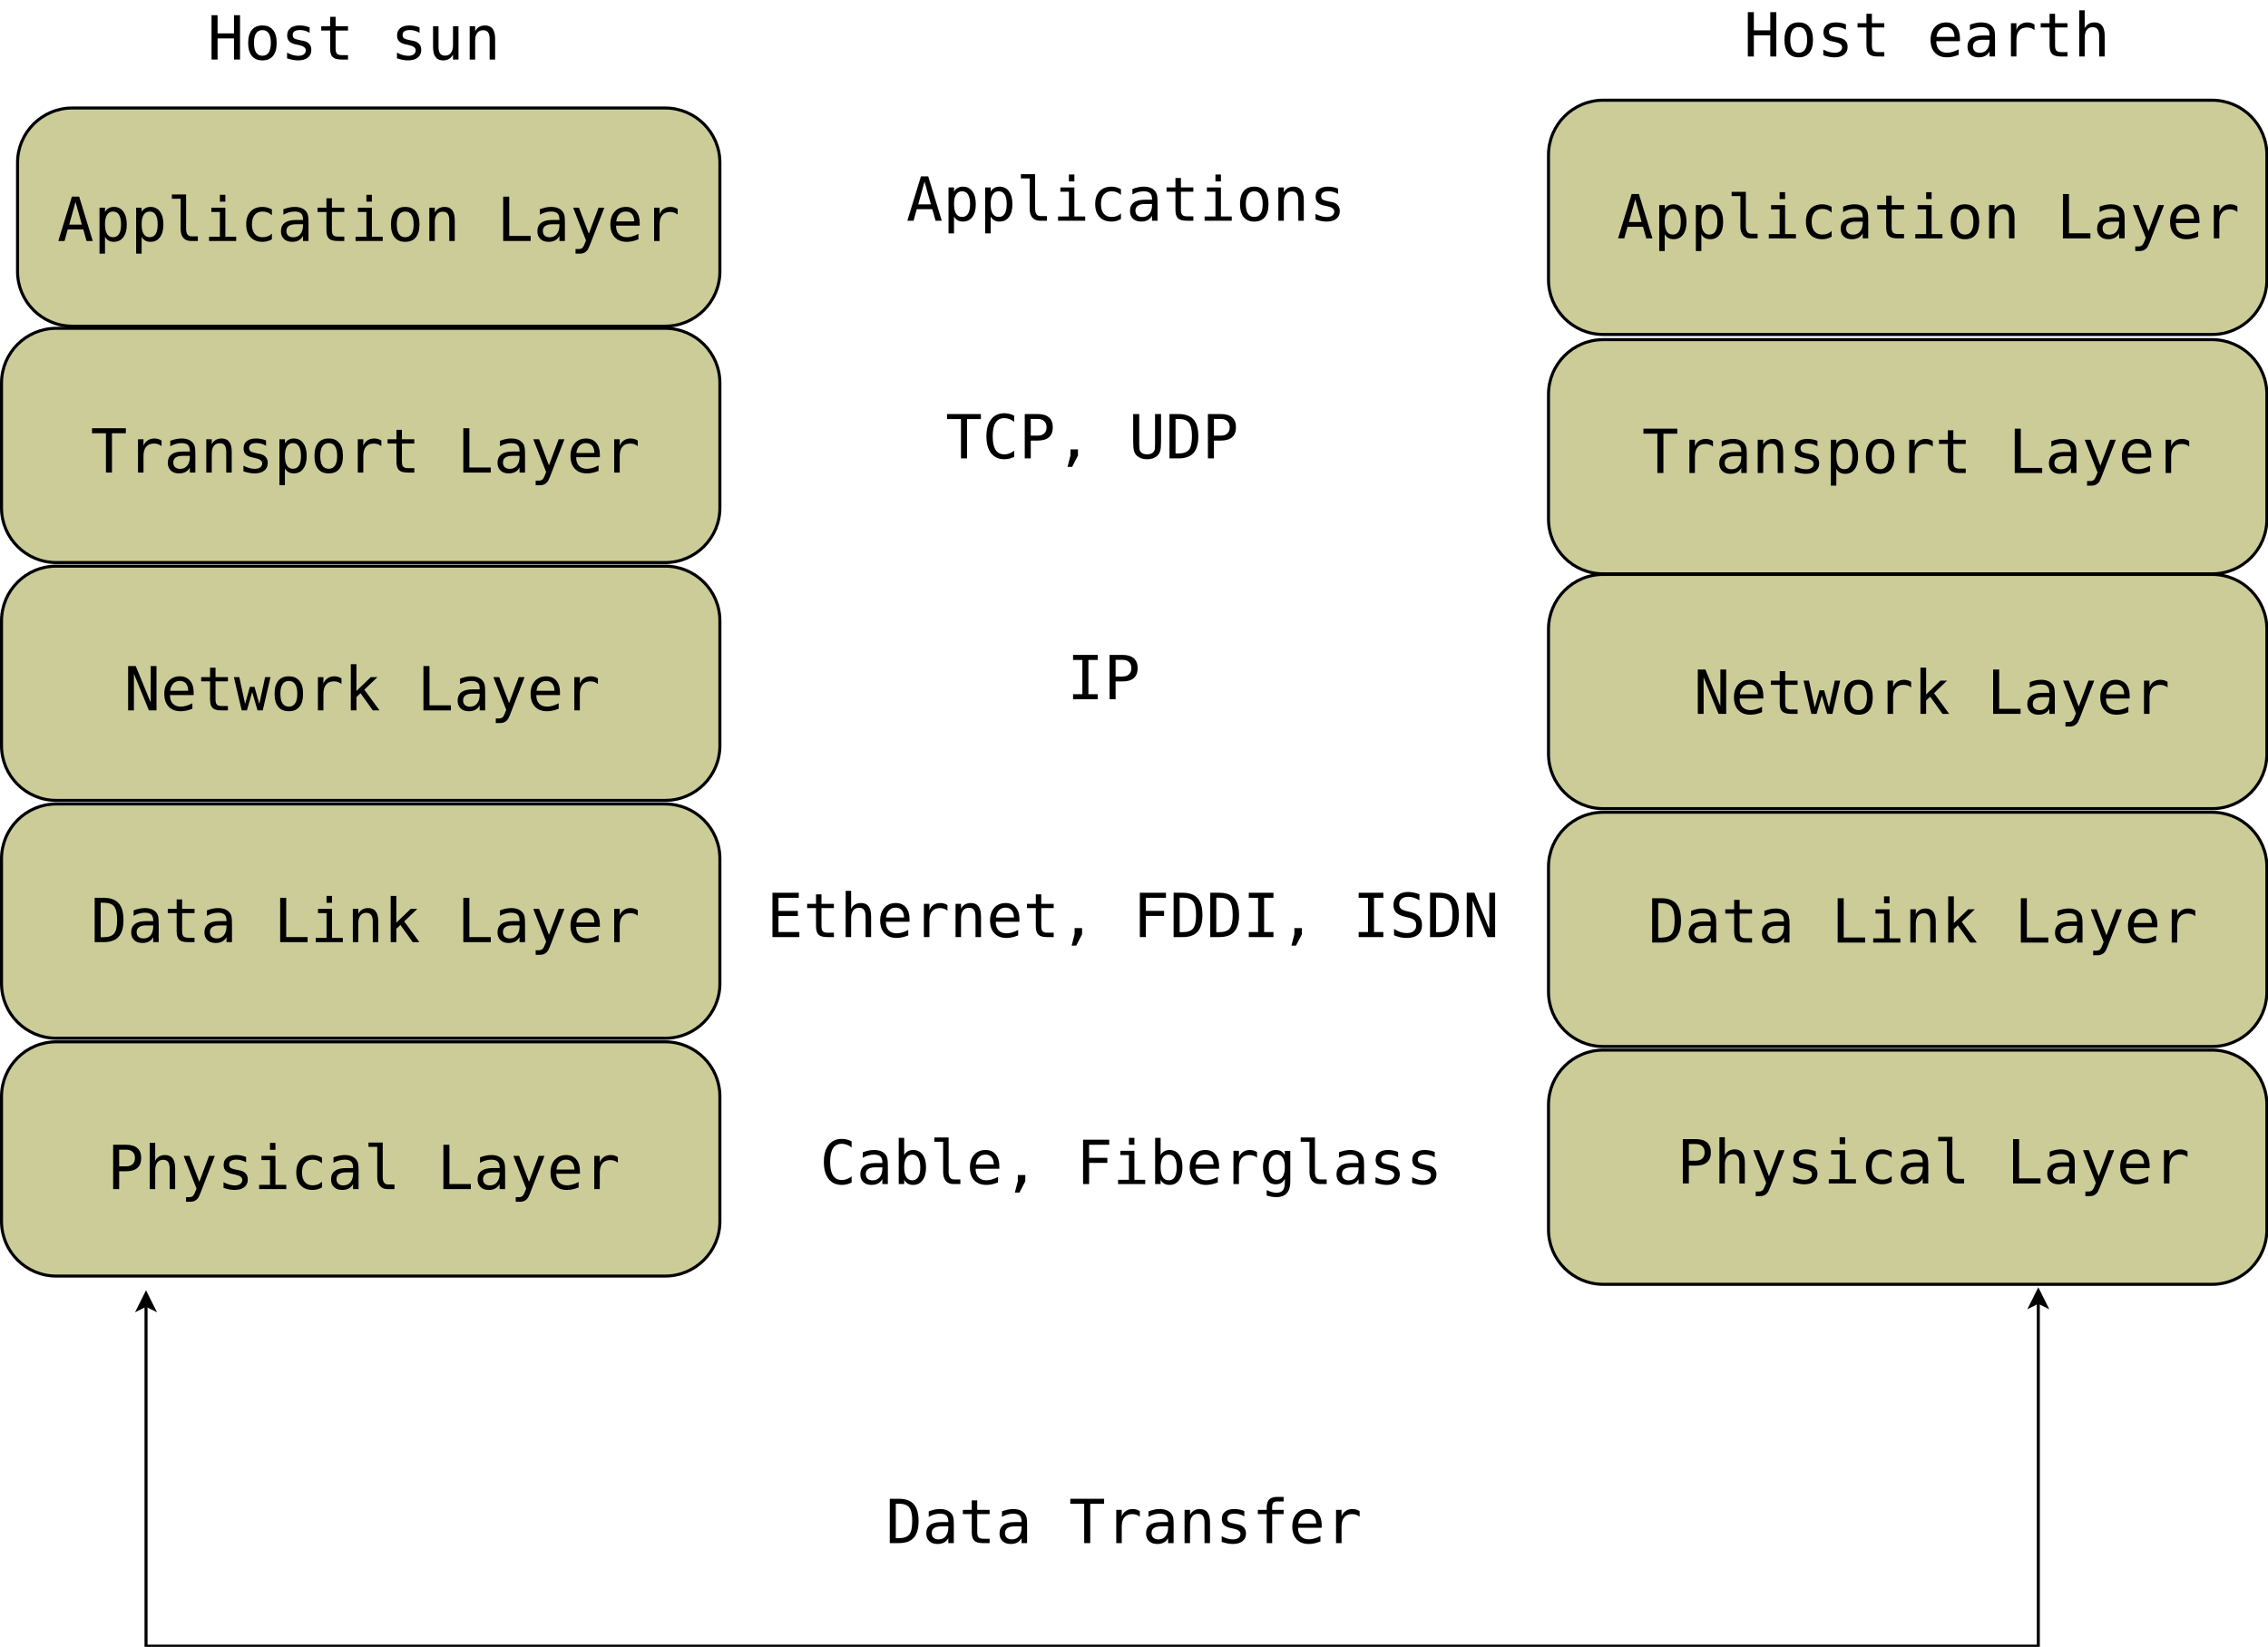<?xml version="1.0" encoding="UTF-8"?>
<svg xmlns="http://www.w3.org/2000/svg" xmlns:xlink="http://www.w3.org/1999/xlink" width="1491pt" height="1083pt" viewBox="0 0 1491 1083" version="1.1">
<defs>
<g>
<symbol overflow="visible" id="glyph0-0">
<path style="stroke:none;" d="M 12.031 -25.688 L 7.875 -10.766 L 16.188 -10.766 Z M 9.656 -29.156 L 14.438 -29.156 L 23.359 0 L 19.281 0 L 17.125 -7.594 L 6.922 -7.594 L 4.812 0 L 0.719 0 Z M 9.656 -29.156 "/>
</symbol>
<symbol overflow="visible" id="glyph0-1">
<path style="stroke:none;" d="M 7.328 -2.75 L 7.328 8.328 L 3.719 8.328 L 3.719 -21.875 L 7.328 -21.875 L 7.328 -19.078 C 7.922 -20.16 8.719 -20.984 9.719 -21.547 C 10.719 -22.117 11.867 -22.406 13.172 -22.406 C 15.805 -22.406 17.875 -21.379 19.375 -19.328 C 20.883 -17.285 21.641 -14.457 21.641 -10.844 C 21.641 -7.289 20.883 -4.5 19.375 -2.469 C 17.863 -0.445 15.797 0.562 13.172 0.562 C 11.836 0.562 10.672 0.281 9.672 -0.281 C 8.68 -0.852 7.898 -1.676 7.328 -2.75 Z M 17.875 -10.922 C 17.875 -13.703 17.43 -15.801 16.547 -17.219 C 15.672 -18.645 14.367 -19.359 12.641 -19.359 C 10.891 -19.359 9.566 -18.645 8.672 -17.219 C 7.773 -15.789 7.328 -13.691 7.328 -10.922 C 7.328 -8.16 7.773 -6.062 8.672 -4.625 C 9.566 -3.195 10.891 -2.484 12.641 -2.484 C 14.367 -2.484 15.672 -3.191 16.547 -4.609 C 17.43 -6.023 17.875 -8.129 17.875 -10.922 Z M 17.875 -10.922 "/>
</symbol>
<symbol overflow="visible" id="glyph0-2">
<path style="stroke:none;" d="M 12.484 -7.938 C 12.484 -6.32 12.781 -5.102 13.375 -4.281 C 13.969 -3.457 14.844 -3.047 16 -3.047 L 20.203 -3.047 L 20.203 0 L 15.641 0 C 13.492 0 11.832 -0.688 10.656 -2.062 C 9.477 -3.445 8.891 -5.406 8.891 -7.938 L 8.891 -27.797 L 3.125 -27.797 L 3.125 -30.609 L 12.484 -30.609 Z M 12.484 -7.938 "/>
</symbol>
<symbol overflow="visible" id="glyph0-3">
<path style="stroke:none;" d="M 5 -21.875 L 14.203 -21.875 L 14.203 -2.797 L 21.328 -2.797 L 21.328 0 L 3.484 0 L 3.484 -2.797 L 10.609 -2.797 L 10.609 -19.078 L 5 -19.078 Z M 10.609 -30.391 L 14.203 -30.391 L 14.203 -25.844 L 10.609 -25.844 Z M 10.609 -30.391 "/>
</symbol>
<symbol overflow="visible" id="glyph0-4">
<path style="stroke:none;" d="M 20.719 -1.109 C 19.758 -0.555 18.77 -0.141 17.75 0.141 C 16.727 0.422 15.68 0.562 14.609 0.562 C 11.223 0.562 8.578 -0.453 6.672 -2.484 C 4.766 -4.516 3.812 -7.328 3.812 -10.922 C 3.812 -14.516 4.766 -17.328 6.672 -19.359 C 8.578 -21.391 11.223 -22.406 14.609 -22.406 C 15.66 -22.406 16.688 -22.266 17.688 -21.984 C 18.695 -21.711 19.707 -21.289 20.719 -20.719 L 20.719 -16.953 C 19.77 -17.797 18.816 -18.406 17.859 -18.781 C 16.898 -19.164 15.816 -19.359 14.609 -19.359 C 12.359 -19.359 10.625 -18.629 9.406 -17.172 C 8.195 -15.711 7.594 -13.629 7.594 -10.922 C 7.594 -8.223 8.203 -6.141 9.422 -4.672 C 10.641 -3.211 12.367 -2.484 14.609 -2.484 C 15.859 -2.484 16.977 -2.676 17.969 -3.062 C 18.957 -3.445 19.875 -4.039 20.719 -4.844 Z M 20.719 -1.109 "/>
</symbol>
<symbol overflow="visible" id="glyph0-5">
<path style="stroke:none;" d="M 13.719 -11 L 12.516 -11 C 10.422 -11 8.844 -10.629 7.781 -9.891 C 6.719 -9.16 6.188 -8.066 6.188 -6.609 C 6.188 -5.285 6.582 -4.258 7.375 -3.531 C 8.176 -2.801 9.281 -2.438 10.688 -2.438 C 12.664 -2.438 14.219 -3.125 15.344 -4.5 C 16.477 -5.875 17.055 -7.773 17.078 -10.203 L 17.078 -11 Z M 20.688 -12.484 L 20.688 0 L 17.078 0 L 17.078 -3.25 C 16.305 -1.945 15.336 -0.984 14.172 -0.359 C 13.004 0.254 11.586 0.562 9.922 0.562 C 7.691 0.562 5.91 -0.062 4.578 -1.312 C 3.254 -2.57 2.594 -4.258 2.594 -6.375 C 2.594 -8.801 3.41 -10.645 5.047 -11.906 C 6.68 -13.176 9.082 -13.812 12.25 -13.812 L 17.078 -13.812 L 17.078 -14.375 C 17.055 -16.125 16.609 -17.391 15.734 -18.172 C 14.867 -18.961 13.477 -19.359 11.562 -19.359 C 10.344 -19.359 9.109 -19.18 7.859 -18.828 C 6.609 -18.473 5.391 -17.957 4.203 -17.281 L 4.203 -20.875 C 5.523 -21.383 6.797 -21.766 8.016 -22.016 C 9.234 -22.273 10.414 -22.406 11.562 -22.406 C 13.375 -22.406 14.922 -22.133 16.203 -21.594 C 17.484 -21.062 18.52 -20.266 19.312 -19.203 C 19.812 -18.547 20.164 -17.738 20.375 -16.781 C 20.582 -15.832 20.688 -14.398 20.688 -12.484 Z M 20.688 -12.484 "/>
</symbol>
<symbol overflow="visible" id="glyph0-6">
<path style="stroke:none;" d="M 12 -28.094 L 12 -21.875 L 20.156 -21.875 L 20.156 -19.078 L 12 -19.078 L 12 -7.203 C 12 -5.586 12.301 -4.461 12.906 -3.828 C 13.52 -3.191 14.586 -2.875 16.109 -2.875 L 20.156 -2.875 L 20.156 0 L 15.766 0 C 13.066 0 11.164 -0.539 10.062 -1.625 C 8.957 -2.707 8.406 -4.566 8.406 -7.203 L 8.406 -19.078 L 2.562 -19.078 L 2.562 -21.875 L 8.406 -21.875 L 8.406 -28.094 Z M 12 -28.094 "/>
</symbol>
<symbol overflow="visible" id="glyph0-7">
<path style="stroke:none;" d="M 12.031 -19.359 C 10.207 -19.359 8.828 -18.645 7.891 -17.219 C 6.953 -15.801 6.484 -13.703 6.484 -10.922 C 6.484 -8.148 6.953 -6.051 7.891 -4.625 C 8.828 -3.195 10.207 -2.484 12.031 -2.484 C 13.863 -2.484 15.25 -3.195 16.188 -4.625 C 17.125 -6.051 17.594 -8.148 17.594 -10.922 C 17.594 -13.703 17.125 -15.801 16.188 -17.219 C 15.25 -18.645 13.863 -19.359 12.031 -19.359 Z M 12.031 -22.406 C 15.062 -22.406 17.379 -21.422 18.984 -19.453 C 20.598 -17.484 21.406 -14.641 21.406 -10.922 C 21.406 -7.18 20.602 -4.332 19 -2.375 C 17.406 -0.414 15.082 0.562 12.031 0.562 C 9 0.562 6.68 -0.414 5.078 -2.375 C 3.473 -4.332 2.672 -7.18 2.672 -10.922 C 2.672 -14.641 3.473 -17.484 5.078 -19.453 C 6.68 -21.422 9 -22.406 12.031 -22.406 Z M 12.031 -22.406 "/>
</symbol>
<symbol overflow="visible" id="glyph0-8">
<path style="stroke:none;" d="M 20.531 -13.562 L 20.531 0 L 16.922 0 L 16.922 -13.562 C 16.922 -15.52 16.57 -16.961 15.875 -17.891 C 15.188 -18.816 14.109 -19.281 12.641 -19.281 C 10.961 -19.281 9.672 -18.68 8.766 -17.484 C 7.859 -16.297 7.406 -14.586 7.406 -12.359 L 7.406 0 L 3.812 0 L 3.812 -21.875 L 7.406 -21.875 L 7.406 -18.594 C 8.039 -19.844 8.906 -20.789 10 -21.438 C 11.094 -22.082 12.391 -22.406 13.891 -22.406 C 16.117 -22.406 17.781 -21.672 18.875 -20.203 C 19.977 -18.742 20.531 -16.531 20.531 -13.562 Z M 20.531 -13.562 "/>
</symbol>
<symbol overflow="visible" id="glyph0-9">
<path style="stroke:none;" d=""/>
</symbol>
<symbol overflow="visible" id="glyph0-10">
<path style="stroke:none;" d="M 4.203 -29.156 L 8.172 -29.156 L 8.172 -3.328 L 22.25 -3.328 L 22.25 0 L 4.203 0 Z M 4.203 -29.156 "/>
</symbol>
<symbol overflow="visible" id="glyph0-11">
<path style="stroke:none;" d="M 16.766 -7.031 C 16.16 -5.508 15.395 -3.504 14.469 -1.016 C 13.188 2.422 12.32 4.52 11.875 5.281 C 11.281 6.289 10.531 7.051 9.625 7.562 C 8.727 8.07 7.68 8.328 6.484 8.328 L 3.594 8.328 L 3.594 5.312 L 5.719 5.312 C 6.781 5.312 7.609 5.004 8.203 4.391 C 8.805 3.785 9.566 2.203 10.484 -0.359 L 2.031 -21.875 L 5.844 -21.875 L 12.328 -4.766 L 18.719 -21.875 L 22.516 -21.875 Z M 16.766 -7.031 "/>
</symbol>
<symbol overflow="visible" id="glyph0-12">
<path style="stroke:none;" d="M 21.719 -11.844 L 21.719 -10.078 L 6.156 -10.078 L 6.156 -9.969 C 6.156 -7.582 6.773 -5.738 8.016 -4.438 C 9.266 -3.133 11.02 -2.484 13.281 -2.484 C 14.426 -2.484 15.625 -2.664 16.875 -3.031 C 18.125 -3.395 19.457 -3.945 20.875 -4.688 L 20.875 -1.109 C 19.508 -0.555 18.191 -0.141 16.922 0.141 C 15.648 0.422 14.426 0.562 13.25 0.562 C 9.844 0.562 7.18 -0.453 5.266 -2.484 C 3.359 -4.523 2.406 -7.336 2.406 -10.922 C 2.406 -14.41 3.344 -17.195 5.219 -19.281 C 7.094 -21.363 9.594 -22.406 12.719 -22.406 C 15.5 -22.406 17.691 -21.457 19.297 -19.562 C 20.91 -17.676 21.719 -15.102 21.719 -11.844 Z M 18.125 -12.891 C 18.07 -15.004 17.57 -16.609 16.625 -17.703 C 15.688 -18.805 14.332 -19.359 12.562 -19.359 C 10.832 -19.359 9.406 -18.785 8.281 -17.641 C 7.164 -16.492 6.504 -14.906 6.297 -12.875 Z M 18.125 -12.891 "/>
</symbol>
<symbol overflow="visible" id="glyph0-13">
<path style="stroke:none;" d="M 22.562 -17.359 C 21.789 -17.961 21.008 -18.398 20.219 -18.672 C 19.426 -18.941 18.551 -19.078 17.594 -19.078 C 15.352 -19.078 13.641 -18.375 12.453 -16.969 C 11.273 -15.562 10.688 -13.531 10.688 -10.875 L 10.688 0 L 7.078 0 L 7.078 -21.875 L 10.688 -21.875 L 10.688 -17.594 C 11.281 -19.145 12.195 -20.332 13.438 -21.156 C 14.688 -21.988 16.164 -22.406 17.875 -22.406 C 18.758 -22.406 19.582 -22.289 20.344 -22.062 C 21.113 -21.844 21.852 -21.5 22.562 -21.031 Z M 22.562 -17.359 "/>
</symbol>
<symbol overflow="visible" id="glyph0-14">
<path style="stroke:none;" d="M 0.922 -29.156 L 23.172 -29.156 L 23.172 -25.844 L 14.047 -25.844 L 14.047 0 L 10.078 0 L 10.078 -25.844 L 0.922 -25.844 Z M 0.922 -29.156 "/>
</symbol>
<symbol overflow="visible" id="glyph0-15">
<path style="stroke:none;" d="M 19 -21.109 L 19 -17.594 C 17.977 -18.195 16.945 -18.645 15.906 -18.938 C 14.863 -19.238 13.801 -19.391 12.719 -19.391 C 11.094 -19.391 9.879 -19.125 9.078 -18.594 C 8.273 -18.07 7.875 -17.27 7.875 -16.188 C 7.875 -15.219 8.172 -14.488 8.766 -14 C 9.367 -13.52 10.863 -13.051 13.25 -12.594 L 14.688 -12.328 C 16.469 -11.984 17.816 -11.301 18.734 -10.281 C 19.66 -9.27 20.125 -7.953 20.125 -6.328 C 20.125 -4.172 19.352 -2.484 17.812 -1.266 C 16.281 -0.047 14.145 0.562 11.406 0.562 C 10.32 0.562 9.188 0.445 8 0.219 C 6.82 -0.008 5.539 -0.348 4.156 -0.797 L 4.156 -4.516 C 5.5 -3.828 6.781 -3.305 8 -2.953 C 9.227 -2.609 10.391 -2.438 11.484 -2.438 C 13.078 -2.438 14.305 -2.758 15.172 -3.406 C 16.047 -4.051 16.484 -4.953 16.484 -6.109 C 16.484 -7.773 14.891 -8.93 11.703 -9.578 L 11.547 -9.609 L 10.203 -9.891 C 8.129 -10.285 6.613 -10.961 5.656 -11.922 C 4.707 -12.879 4.234 -14.188 4.234 -15.844 C 4.234 -17.938 4.941 -19.551 6.359 -20.688 C 7.785 -21.832 9.812 -22.406 12.438 -22.406 C 13.613 -22.406 14.738 -22.297 15.812 -22.078 C 16.895 -21.867 17.957 -21.547 19 -21.109 Z M 19 -21.109 "/>
</symbol>
<symbol overflow="visible" id="glyph0-16">
<path style="stroke:none;" d="M 2.719 -29.156 L 7.719 -29.156 L 17.562 -5.156 L 17.562 -29.156 L 21.375 -29.156 L 21.375 0 L 16.375 0 L 6.531 -24 L 6.531 0 L 2.719 0 Z M 2.719 -29.156 "/>
</symbol>
<symbol overflow="visible" id="glyph0-17">
<path style="stroke:none;" d="M 0 -21.875 L 3.562 -21.875 L 7.359 -4.203 L 10.484 -15.484 L 13.562 -15.484 L 16.719 -4.203 L 20.531 -21.875 L 24.078 -21.875 L 18.969 0 L 15.531 0 L 12.031 -12 L 8.562 0 L 5.125 0 Z M 0 -21.875 "/>
</symbol>
<symbol overflow="visible" id="glyph0-18">
<path style="stroke:none;" d="M 4.609 -30.391 L 8.328 -30.391 L 8.328 -12.797 L 17.75 -21.875 L 22.125 -21.875 L 13.516 -13.641 L 23.484 0 L 19.078 0 L 11 -11.297 L 8.328 -8.766 L 8.328 0 L 4.609 0 Z M 4.609 -30.391 "/>
</symbol>
<symbol overflow="visible" id="glyph0-19">
<path style="stroke:none;" d="M 8.516 -3.25 C 11.836 -3.25 14.156 -4.062 15.469 -5.688 C 16.781 -7.32 17.438 -10.273 17.438 -14.547 C 17.438 -18.859 16.781 -21.832 15.469 -23.469 C 14.164 -25.102 11.848 -25.922 8.516 -25.922 L 6.641 -25.922 L 6.641 -3.25 Z M 8.594 -29.156 C 13.051 -29.156 16.332 -27.969 18.438 -25.594 C 20.551 -23.227 21.609 -19.547 21.609 -14.547 C 21.609 -9.578 20.551 -5.91 18.438 -3.547 C 16.332 -1.18 13.051 0 8.594 0 L 2.672 0 L 2.672 -29.156 Z M 8.594 -29.156 "/>
</symbol>
<symbol overflow="visible" id="glyph0-20">
<path style="stroke:none;" d="M 7.797 -25.922 L 7.797 -14.969 L 12.359 -14.969 C 14.18 -14.969 15.602 -15.445 16.625 -16.406 C 17.656 -17.375 18.172 -18.723 18.172 -20.453 C 18.172 -22.18 17.66 -23.523 16.641 -24.484 C 15.629 -25.441 14.203 -25.922 12.359 -25.922 Z M 3.844 -29.156 L 12.359 -29.156 C 15.617 -29.156 18.086 -28.414 19.766 -26.938 C 21.441 -25.469 22.281 -23.305 22.281 -20.453 C 22.281 -17.578 21.441 -15.398 19.766 -13.922 C 18.098 -12.453 15.629 -11.719 12.359 -11.719 L 7.797 -11.719 L 7.797 0 L 3.844 0 Z M 3.844 -29.156 "/>
</symbol>
<symbol overflow="visible" id="glyph0-21">
<path style="stroke:none;" d="M 20.531 -13.562 L 20.531 0 L 16.922 0 L 16.922 -13.562 C 16.922 -15.52 16.57 -16.961 15.875 -17.891 C 15.188 -18.816 14.109 -19.281 12.641 -19.281 C 10.961 -19.281 9.672 -18.68 8.766 -17.484 C 7.859 -16.297 7.406 -14.586 7.406 -12.359 L 7.406 0 L 3.812 0 L 3.812 -30.391 L 7.406 -30.391 L 7.406 -18.594 C 8.039 -19.844 8.906 -20.789 10 -21.438 C 11.094 -22.082 12.391 -22.406 13.891 -22.406 C 16.117 -22.406 17.781 -21.672 18.875 -20.203 C 19.977 -18.742 20.531 -16.531 20.531 -13.562 Z M 20.531 -13.562 "/>
</symbol>
<symbol overflow="visible" id="glyph0-22">
<path style="stroke:none;" d="M 20.953 -1.031 C 19.953 -0.5 18.926 -0.102 17.875 0.156 C 16.82 0.426 15.703 0.562 14.516 0.562 C 10.773 0.562 7.875 -0.754 5.812 -3.391 C 3.75 -6.035 2.719 -9.754 2.719 -14.547 C 2.719 -19.316 3.754 -23.031 5.828 -25.688 C 7.91 -28.352 10.805 -29.688 14.516 -29.688 C 15.703 -29.688 16.82 -29.551 17.875 -29.281 C 18.926 -29.02 19.953 -28.625 20.953 -28.094 L 20.953 -24.047 C 19.992 -24.836 18.957 -25.441 17.844 -25.859 C 16.738 -26.273 15.629 -26.484 14.516 -26.484 C 11.953 -26.484 10.031 -25.492 8.75 -23.516 C 7.477 -21.535 6.844 -18.547 6.844 -14.547 C 6.844 -10.566 7.477 -7.586 8.75 -5.609 C 10.031 -3.629 11.953 -2.641 14.516 -2.641 C 15.66 -2.641 16.781 -2.848 17.875 -3.266 C 18.977 -3.68 20.004 -4.285 20.953 -5.078 Z M 20.953 -1.031 "/>
</symbol>
<symbol overflow="visible" id="glyph0-23">
<path style="stroke:none;" d="M 9.812 -5.922 L 14.734 -5.922 L 14.734 -1.875 L 10.875 5.609 L 7.875 5.609 L 9.812 -1.875 Z M 9.812 -5.922 "/>
</symbol>
<symbol overflow="visible" id="glyph0-24">
<path style="stroke:none;" d="M 2.875 -11.188 L 2.875 -29.156 L 6.844 -29.156 L 6.844 -9.391 C 6.844 -7.973 6.879 -6.961 6.953 -6.359 C 7.035 -5.754 7.172 -5.289 7.359 -4.969 C 7.773 -4.195 8.379 -3.613 9.172 -3.219 C 9.961 -2.832 10.914 -2.641 12.031 -2.641 C 13.164 -2.641 14.125 -2.832 14.906 -3.219 C 15.688 -3.613 16.289 -4.195 16.719 -4.969 C 16.914 -5.289 17.051 -5.75 17.125 -6.344 C 17.207 -6.945 17.25 -7.953 17.25 -9.359 L 17.25 -29.156 L 21.188 -29.156 L 21.188 -11.188 C 21.188 -8.207 21 -6.086 20.625 -4.828 C 20.258 -3.578 19.625 -2.539 18.719 -1.719 C 17.852 -0.945 16.867 -0.375 15.766 0 C 14.66 0.375 13.414 0.562 12.031 0.562 C 10.664 0.562 9.426 0.375 8.312 0 C 7.207 -0.375 6.223 -0.945 5.359 -1.719 C 4.453 -2.531 3.812 -3.578 3.438 -4.859 C 3.062 -6.141 2.875 -8.25 2.875 -11.188 Z M 2.875 -11.188 "/>
</symbol>
<symbol overflow="visible" id="glyph0-25">
<path style="stroke:none;" d="M 3.922 -29.156 L 20.125 -29.156 L 20.125 -25.844 L 14 -25.844 L 14 -3.328 L 20.125 -3.328 L 20.125 0 L 3.922 0 L 3.922 -3.328 L 10.047 -3.328 L 10.047 -25.844 L 3.922 -25.844 Z M 3.922 -29.156 "/>
</symbol>
<symbol overflow="visible" id="glyph0-26">
<path style="stroke:none;" d="M 3.844 -29.156 L 21.156 -29.156 L 21.156 -25.844 L 7.797 -25.844 L 7.797 -17.203 L 20.562 -17.203 L 20.562 -13.891 L 7.797 -13.891 L 7.797 -3.328 L 21.531 -3.328 L 21.531 0 L 3.844 0 Z M 3.844 -29.156 "/>
</symbol>
<symbol overflow="visible" id="glyph0-27">
<path style="stroke:none;" d="M 4.547 -29.156 L 21.719 -29.156 L 21.719 -25.844 L 8.516 -25.844 L 8.516 -17.25 L 20.484 -17.25 L 20.484 -13.922 L 8.516 -13.922 L 8.516 0 L 4.547 0 Z M 4.547 -29.156 "/>
</symbol>
<symbol overflow="visible" id="glyph0-28">
<path style="stroke:none;" d="M 19.766 -28.172 L 19.766 -24.156 C 18.566 -24.926 17.363 -25.504 16.156 -25.891 C 14.957 -26.285 13.742 -26.484 12.516 -26.484 C 10.66 -26.484 9.191 -26.051 8.109 -25.188 C 7.023 -24.32 6.484 -23.156 6.484 -21.688 C 6.484 -20.395 6.836 -19.41 7.547 -18.734 C 8.254 -18.055 9.582 -17.488 11.531 -17.031 L 13.594 -16.562 C 16.332 -15.926 18.328 -14.922 19.578 -13.547 C 20.828 -12.18 21.453 -10.32 21.453 -7.969 C 21.453 -5.195 20.594 -3.082 18.875 -1.625 C 17.156 -0.164 14.656 0.562 11.375 0.562 C 10 0.562 8.617 0.414 7.234 0.125 C 5.859 -0.164 4.477 -0.602 3.094 -1.188 L 3.094 -5.391 C 4.582 -4.441 5.992 -3.742 7.328 -3.297 C 8.672 -2.859 10.02 -2.641 11.375 -2.641 C 13.363 -2.641 14.91 -3.082 16.016 -3.969 C 17.117 -4.863 17.672 -6.113 17.672 -7.719 C 17.672 -9.176 17.289 -10.285 16.531 -11.047 C 15.77 -11.816 14.445 -12.41 12.562 -12.828 L 10.453 -13.328 C 7.742 -13.93 5.773 -14.852 4.547 -16.094 C 3.328 -17.332 2.719 -18.992 2.719 -21.078 C 2.719 -23.68 3.594 -25.766 5.344 -27.328 C 7.094 -28.898 9.422 -29.688 12.328 -29.688 C 13.441 -29.688 14.617 -29.555 15.859 -29.297 C 17.098 -29.047 18.398 -28.672 19.766 -28.172 Z M 19.766 -28.172 "/>
</symbol>
<symbol overflow="visible" id="glyph0-29">
<path style="stroke:none;" d="M 17.938 -10.922 C 17.938 -13.703 17.492 -15.801 16.609 -17.219 C 15.723 -18.645 14.41 -19.359 12.672 -19.359 C 10.93 -19.359 9.609 -18.645 8.703 -17.219 C 7.805 -15.789 7.359 -13.691 7.359 -10.922 C 7.359 -8.16 7.805 -6.062 8.703 -4.625 C 9.609 -3.195 10.93 -2.484 12.672 -2.484 C 14.41 -2.484 15.723 -3.191 16.609 -4.609 C 17.492 -6.023 17.938 -8.129 17.938 -10.922 Z M 7.359 -19.078 C 7.93 -20.148 8.723 -20.973 9.734 -21.547 C 10.742 -22.117 11.914 -22.406 13.25 -22.406 C 15.875 -22.406 17.941 -21.391 19.453 -19.359 C 20.961 -17.336 21.719 -14.551 21.719 -11 C 21.719 -7.395 20.957 -4.566 19.438 -2.516 C 17.926 -0.461 15.848 0.562 13.203 0.562 C 11.898 0.562 10.75 0.281 9.75 -0.281 C 8.758 -0.852 7.961 -1.676 7.359 -2.75 L 7.359 0 L 3.766 0 L 3.766 -30.391 L 7.359 -30.391 Z M 7.359 -19.078 "/>
</symbol>
<symbol overflow="visible" id="glyph0-30">
<path style="stroke:none;" d="M 16.766 -11.109 C 16.766 -13.805 16.32 -15.852 15.438 -17.25 C 14.562 -18.656 13.285 -19.359 11.609 -19.359 C 9.848 -19.359 8.504 -18.656 7.578 -17.25 C 6.648 -15.852 6.188 -13.805 6.188 -11.109 C 6.188 -8.422 6.648 -6.367 7.578 -4.953 C 8.516 -3.535 9.867 -2.828 11.641 -2.828 C 13.297 -2.828 14.562 -3.535 15.438 -4.953 C 16.32 -6.379 16.766 -8.43 16.766 -11.109 Z M 20.359 -1.406 C 20.359 1.875 19.582 4.359 18.031 6.047 C 16.477 7.742 14.195 8.594 11.188 8.594 C 10.195 8.594 9.16 8.5 8.078 8.312 C 7.004 8.133 5.926 7.867 4.844 7.516 L 4.844 3.969 C 6.125 4.562 7.285 5 8.328 5.281 C 9.367 5.57 10.32 5.719 11.188 5.719 C 13.133 5.719 14.551 5.191 15.438 4.141 C 16.32 3.086 16.766 1.414 16.766 -0.875 L 16.766 -3.484 C 16.191 -2.254 15.41 -1.336 14.422 -0.734 C 13.43 -0.141 12.223 0.156 10.797 0.156 C 8.242 0.156 6.207 -0.863 4.688 -2.906 C 3.164 -4.957 2.406 -7.691 2.406 -11.109 C 2.406 -14.547 3.164 -17.285 4.688 -19.328 C 6.207 -21.379 8.242 -22.406 10.797 -22.406 C 12.203 -22.406 13.395 -22.125 14.375 -21.562 C 15.352 -21 16.148 -20.133 16.766 -18.969 L 16.766 -21.797 L 20.359 -21.797 Z M 20.359 -1.406 "/>
</symbol>
<symbol overflow="visible" id="glyph0-31">
<path style="stroke:none;" d="M 20.766 -30.391 L 20.766 -27.406 L 16.688 -27.406 C 15.395 -27.406 14.5 -27.141 14 -26.609 C 13.5 -26.086 13.25 -25.156 13.25 -23.812 L 13.25 -21.875 L 20.766 -21.875 L 20.766 -19.078 L 13.25 -19.078 L 13.25 0 L 9.656 0 L 9.656 -19.078 L 3.812 -19.078 L 3.812 -21.875 L 9.656 -21.875 L 9.656 -23.406 C 9.656 -25.801 10.203 -27.562 11.297 -28.688 C 12.398 -29.82 14.117 -30.391 16.453 -30.391 Z M 20.766 -30.391 "/>
</symbol>
<symbol overflow="visible" id="glyph0-32">
<path style="stroke:none;" d="M 2.672 -29.156 L 6.641 -29.156 L 6.641 -17.203 L 17.438 -17.203 L 17.438 -29.156 L 21.406 -29.156 L 21.406 0 L 17.438 0 L 17.438 -13.891 L 6.641 -13.891 L 6.641 0 L 2.672 0 Z M 2.672 -29.156 "/>
</symbol>
<symbol overflow="visible" id="glyph0-33">
<path style="stroke:none;" d="M 3.812 -8.281 L 3.812 -21.844 L 7.406 -21.844 L 7.406 -8.281 C 7.406 -6.312 7.754 -4.863 8.453 -3.938 C 9.148 -3.02 10.227 -2.562 11.688 -2.562 C 13.375 -2.562 14.664 -3.156 15.562 -4.344 C 16.469 -5.539 16.922 -7.25 16.922 -9.469 L 16.922 -21.844 L 20.531 -21.844 L 20.531 0 L 16.922 0 L 16.922 -3.281 C 16.273 -2.02 15.398 -1.062 14.297 -0.406 C 13.203 0.238 11.922 0.562 10.453 0.562 C 8.211 0.562 6.547 -0.164 5.453 -1.625 C 4.359 -3.094 3.812 -5.312 3.812 -8.281 Z M 3.812 -8.281 "/>
</symbol>
</g>
</defs>
<g id="surface1">
<rect x="0" y="0" width="1491" height="1083" style="fill:rgb(100%,100%,100%);fill-opacity:1;stroke:none;"/>
<path style="fill-rule:evenodd;fill:rgb(80%,80%,60%);fill-opacity:1;stroke-width:0.1;stroke-linecap:butt;stroke-linejoin:round;stroke:rgb(0%,0%,0%);stroke-opacity:1;stroke-miterlimit:10;" d="M -18.198 -8.424 L 1.288 -8.424 C 2.283 -8.424 3.088 -7.619 3.088 -6.624 L 3.088 -3.05 C 3.088 -2.056 2.283 -1.25 1.288 -1.25 L -18.198 -1.25 C -19.192 -1.25 -19.998 -2.056 -19.998 -3.05 L -19.998 -6.624 C -19.998 -7.619 -19.192 -8.424 -18.198 -8.424 " transform="matrix(20,0,0,20,411.5,239.5)"/>
<path style="fill-rule:evenodd;fill:rgb(80%,80%,60%);fill-opacity:1;stroke-width:0.1;stroke-linecap:butt;stroke-linejoin:round;stroke:rgb(0%,0%,0%);stroke-opacity:1;stroke-miterlimit:10;" d="M -18.725 -1.18 L 1.288 -1.18 C 2.283 -1.18 3.088 -0.374 3.088 0.62 L 3.088 4.722 C 3.088 5.716 2.283 6.522 1.288 6.522 L -18.725 6.522 C -19.719 6.522 -20.525 5.716 -20.525 4.722 L -20.525 0.62 C -20.525 -0.374 -19.719 -1.18 -18.725 -1.18 " transform="matrix(20,0,0,20,411.5,239.5)"/>
<path style="fill-rule:evenodd;fill:rgb(80%,80%,60%);fill-opacity:1;stroke-width:0.1;stroke-linecap:butt;stroke-linejoin:round;stroke:rgb(0%,0%,0%);stroke-opacity:1;stroke-miterlimit:10;" d="M -18.725 6.64 L 1.288 6.64 C 2.283 6.64 3.088 7.446 3.088 8.44 L 3.088 12.542 C 3.088 13.536 2.283 14.342 1.288 14.342 L -18.725 14.342 C -19.719 14.342 -20.525 13.536 -20.525 12.542 L -20.525 8.44 C -20.525 7.446 -19.719 6.64 -18.725 6.64 " transform="matrix(20,0,0,20,411.5,239.5)"/>
<path style="fill-rule:evenodd;fill:rgb(80%,80%,60%);fill-opacity:1;stroke-width:0.1;stroke-linecap:butt;stroke-linejoin:round;stroke:rgb(0%,0%,0%);stroke-opacity:1;stroke-miterlimit:10;" d="M -18.725 14.46 L 1.288 14.46 C 2.283 14.46 3.088 15.266 3.088 16.26 L 3.088 20.362 C 3.088 21.356 2.283 22.162 1.288 22.162 L -18.725 22.162 C -19.719 22.162 -20.525 21.356 -20.525 20.362 L -20.525 16.26 C -20.525 15.266 -19.719 14.46 -18.725 14.46 " transform="matrix(20,0,0,20,411.5,239.5)"/>
<path style="fill-rule:evenodd;fill:rgb(80%,80%,60%);fill-opacity:1;stroke-width:0.1;stroke-linecap:butt;stroke-linejoin:round;stroke:rgb(0%,0%,0%);stroke-opacity:1;stroke-miterlimit:10;" d="M -18.725 22.28 L 1.288 22.28 C 2.283 22.28 3.088 23.086 3.088 24.08 L 3.088 28.182 C 3.088 29.176 2.283 29.982 1.288 29.982 L -18.725 29.982 C -19.719 29.982 -20.525 29.176 -20.525 28.182 L -20.525 24.08 C -20.525 23.086 -19.719 22.28 -18.725 22.28 " transform="matrix(20,0,0,20,411.5,239.5)"/>
<path style="fill-rule:evenodd;fill:rgb(80%,80%,60%);fill-opacity:1;stroke-width:0.1;stroke-linecap:butt;stroke-linejoin:round;stroke:rgb(0%,0%,0%);stroke-opacity:1;stroke-miterlimit:10;" d="M 32.125 -8.68 L 52.138 -8.68 C 53.133 -8.68 53.938 -7.874 53.938 -6.88 L 53.938 -2.778 C 53.938 -1.784 53.133 -0.978 52.138 -0.978 L 32.125 -0.978 C 31.131 -0.978 30.325 -1.784 30.325 -2.778 L 30.325 -6.88 C 30.325 -7.874 31.131 -8.68 32.125 -8.68 " transform="matrix(20,0,0,20,411.5,239.5)"/>
<path style="fill-rule:evenodd;fill:rgb(80%,80%,60%);fill-opacity:1;stroke-width:0.1;stroke-linecap:butt;stroke-linejoin:round;stroke:rgb(0%,0%,0%);stroke-opacity:1;stroke-miterlimit:10;" d="M 32.125 -0.808 L 52.138 -0.808 C 53.133 -0.808 53.938 -0.003 53.938 0.992 L 53.938 5.093 C 53.938 6.087 53.133 6.893 52.138 6.893 L 32.125 6.893 C 31.131 6.893 30.325 6.087 30.325 5.093 L 30.325 0.992 C 30.325 -0.003 31.131 -0.808 32.125 -0.808 " transform="matrix(20,0,0,20,411.5,239.5)"/>
<path style="fill-rule:evenodd;fill:rgb(80%,80%,60%);fill-opacity:1;stroke-width:0.1;stroke-linecap:butt;stroke-linejoin:round;stroke:rgb(0%,0%,0%);stroke-opacity:1;stroke-miterlimit:10;" d="M 32.125 6.912 L 52.138 6.912 C 53.133 6.912 53.938 7.718 53.938 8.712 L 53.938 12.813 C 53.938 13.807 53.133 14.613 52.138 14.613 L 32.125 14.613 C 31.131 14.613 30.325 13.807 30.325 12.813 L 30.325 8.712 C 30.325 7.718 31.131 6.912 32.125 6.912 " transform="matrix(20,0,0,20,411.5,239.5)"/>
<path style="fill-rule:evenodd;fill:rgb(80%,80%,60%);fill-opacity:1;stroke-width:0.1;stroke-linecap:butt;stroke-linejoin:round;stroke:rgb(0%,0%,0%);stroke-opacity:1;stroke-miterlimit:10;" d="M 32.125 14.732 L 52.138 14.732 C 53.133 14.732 53.938 15.537 53.938 16.532 L 53.938 20.633 C 53.938 21.627 53.133 22.433 52.138 22.433 L 32.125 22.433 C 31.131 22.433 30.325 21.627 30.325 20.633 L 30.325 16.532 C 30.325 15.537 31.131 14.732 32.125 14.732 " transform="matrix(20,0,0,20,411.5,239.5)"/>
<path style="fill-rule:evenodd;fill:rgb(80%,80%,60%);fill-opacity:1;stroke-width:0.1;stroke-linecap:butt;stroke-linejoin:round;stroke:rgb(0%,0%,0%);stroke-opacity:1;stroke-miterlimit:10;" d="M 32.125 22.552 L 52.138 22.552 C 53.133 22.552 53.938 23.357 53.938 24.352 L 53.938 28.453 C 53.938 29.447 53.133 30.253 52.138 30.253 L 32.125 30.253 C 31.131 30.253 30.325 29.447 30.325 28.453 L 30.325 24.352 C 30.325 23.357 31.131 22.552 32.125 22.552 " transform="matrix(20,0,0,20,411.5,239.5)"/>
<path style="fill:none;stroke-width:0.1;stroke-linecap:butt;stroke-linejoin:miter;stroke:rgb(0%,0%,0%);stroke-opacity:1;stroke-miterlimit:10;" d="M -15.775 30.937 L -15.775 42.15 L 46.425 42.15 L 46.425 30.837 " transform="matrix(20,0,0,20,411.5,239.5)"/>
<path style="fill-rule:evenodd;fill:rgb(0%,0%,0%);fill-opacity:1;stroke-width:0.1;stroke-linecap:butt;stroke-linejoin:miter;stroke:rgb(0%,0%,0%);stroke-opacity:1;stroke-miterlimit:10;" d="M -15.775 30.562 L -15.525 31.062 L -15.775 30.937 L -16.025 31.062 Z M -15.775 30.562 " transform="matrix(20,0,0,20,411.5,239.5)"/>
<path style="fill-rule:evenodd;fill:rgb(0%,0%,0%);fill-opacity:1;stroke-width:0.1;stroke-linecap:butt;stroke-linejoin:miter;stroke:rgb(0%,0%,0%);stroke-opacity:1;stroke-miterlimit:10;" d="M 46.425 30.462 L 46.675 30.962 L 46.425 30.837 L 46.175 30.962 Z M 46.425 30.462 " transform="matrix(20,0,0,20,411.5,239.5)"/>
<g style="fill:rgb(0%,0%,0%);fill-opacity:1;">
  <use xlink:href="#glyph0-0" x="37.617" y="158.469"/>
  <use xlink:href="#glyph0-1" x="61.699" y="158.469"/>
  <use xlink:href="#glyph0-1" x="85.781" y="158.469"/>
  <use xlink:href="#glyph0-2" x="109.863" y="158.469"/>
  <use xlink:href="#glyph0-3" x="133.945" y="158.469"/>
  <use xlink:href="#glyph0-4" x="158.027" y="158.469"/>
  <use xlink:href="#glyph0-5" x="182.109" y="158.469"/>
  <use xlink:href="#glyph0-6" x="206.191" y="158.469"/>
  <use xlink:href="#glyph0-3" x="230.273" y="158.469"/>
  <use xlink:href="#glyph0-7" x="254.355" y="158.469"/>
  <use xlink:href="#glyph0-8" x="278.438" y="158.469"/>
  <use xlink:href="#glyph0-9" x="302.52" y="158.469"/>
  <use xlink:href="#glyph0-10" x="326.602" y="158.469"/>
  <use xlink:href="#glyph0-5" x="350.684" y="158.469"/>
  <use xlink:href="#glyph0-11" x="374.766" y="158.469"/>
  <use xlink:href="#glyph0-12" x="398.848" y="158.469"/>
  <use xlink:href="#glyph0-13" x="422.93" y="158.469"/>
</g>
<g style="fill:rgb(0%,0%,0%);fill-opacity:1;">
  <use xlink:href="#glyph0-14" x="59.566" y="310.75"/>
  <use xlink:href="#glyph0-13" x="83.648" y="310.75"/>
  <use xlink:href="#glyph0-5" x="107.73" y="310.75"/>
  <use xlink:href="#glyph0-8" x="131.812" y="310.75"/>
  <use xlink:href="#glyph0-15" x="155.895" y="310.75"/>
  <use xlink:href="#glyph0-1" x="179.977" y="310.75"/>
  <use xlink:href="#glyph0-7" x="204.059" y="310.75"/>
  <use xlink:href="#glyph0-13" x="228.141" y="310.75"/>
  <use xlink:href="#glyph0-6" x="252.223" y="310.75"/>
  <use xlink:href="#glyph0-9" x="276.305" y="310.75"/>
  <use xlink:href="#glyph0-10" x="300.387" y="310.75"/>
  <use xlink:href="#glyph0-5" x="324.469" y="310.75"/>
  <use xlink:href="#glyph0-11" x="348.551" y="310.75"/>
  <use xlink:href="#glyph0-12" x="372.633" y="310.75"/>
  <use xlink:href="#glyph0-13" x="396.715" y="310.75"/>
</g>
<g style="fill:rgb(0%,0%,0%);fill-opacity:1;">
  <use xlink:href="#glyph0-16" x="81.516" y="467.148"/>
  <use xlink:href="#glyph0-12" x="105.598" y="467.148"/>
  <use xlink:href="#glyph0-6" x="129.68" y="467.148"/>
  <use xlink:href="#glyph0-17" x="153.762" y="467.148"/>
  <use xlink:href="#glyph0-7" x="177.844" y="467.148"/>
  <use xlink:href="#glyph0-13" x="201.926" y="467.148"/>
  <use xlink:href="#glyph0-18" x="226.008" y="467.148"/>
  <use xlink:href="#glyph0-9" x="250.09" y="467.148"/>
  <use xlink:href="#glyph0-10" x="274.172" y="467.148"/>
  <use xlink:href="#glyph0-5" x="298.254" y="467.148"/>
  <use xlink:href="#glyph0-11" x="322.336" y="467.148"/>
  <use xlink:href="#glyph0-12" x="346.418" y="467.148"/>
  <use xlink:href="#glyph0-13" x="370.5" y="467.148"/>
</g>
<g style="fill:rgb(0%,0%,0%);fill-opacity:1;">
  <use xlink:href="#glyph0-19" x="59.566" y="619.551"/>
  <use xlink:href="#glyph0-5" x="83.648" y="619.551"/>
  <use xlink:href="#glyph0-6" x="107.73" y="619.551"/>
  <use xlink:href="#glyph0-5" x="131.812" y="619.551"/>
  <use xlink:href="#glyph0-9" x="155.895" y="619.551"/>
  <use xlink:href="#glyph0-10" x="179.977" y="619.551"/>
  <use xlink:href="#glyph0-3" x="204.059" y="619.551"/>
  <use xlink:href="#glyph0-8" x="228.141" y="619.551"/>
  <use xlink:href="#glyph0-18" x="252.223" y="619.551"/>
  <use xlink:href="#glyph0-9" x="276.305" y="619.551"/>
  <use xlink:href="#glyph0-10" x="300.387" y="619.551"/>
  <use xlink:href="#glyph0-5" x="324.469" y="619.551"/>
  <use xlink:href="#glyph0-11" x="348.551" y="619.551"/>
  <use xlink:href="#glyph0-12" x="372.633" y="619.551"/>
  <use xlink:href="#glyph0-13" x="396.715" y="619.551"/>
</g>
<g style="fill:rgb(0%,0%,0%);fill-opacity:1;">
  <use xlink:href="#glyph0-20" x="70.543" y="781.949"/>
  <use xlink:href="#glyph0-21" x="94.625" y="781.949"/>
  <use xlink:href="#glyph0-11" x="118.707" y="781.949"/>
  <use xlink:href="#glyph0-15" x="142.789" y="781.949"/>
  <use xlink:href="#glyph0-3" x="166.871" y="781.949"/>
  <use xlink:href="#glyph0-4" x="190.953" y="781.949"/>
  <use xlink:href="#glyph0-5" x="215.035" y="781.949"/>
  <use xlink:href="#glyph0-2" x="239.117" y="781.949"/>
  <use xlink:href="#glyph0-9" x="263.199" y="781.949"/>
  <use xlink:href="#glyph0-10" x="287.281" y="781.949"/>
  <use xlink:href="#glyph0-5" x="311.363" y="781.949"/>
  <use xlink:href="#glyph0-11" x="335.445" y="781.949"/>
  <use xlink:href="#glyph0-12" x="359.527" y="781.949"/>
  <use xlink:href="#glyph0-13" x="383.609" y="781.949"/>
</g>
<g style="fill:rgb(0%,0%,0%);fill-opacity:1;">
  <use xlink:href="#glyph0-0" x="1063" y="156.75"/>
  <use xlink:href="#glyph0-1" x="1087.082" y="156.75"/>
  <use xlink:href="#glyph0-1" x="1111.164" y="156.75"/>
  <use xlink:href="#glyph0-2" x="1135.246" y="156.75"/>
  <use xlink:href="#glyph0-3" x="1159.328" y="156.75"/>
  <use xlink:href="#glyph0-4" x="1183.41" y="156.75"/>
  <use xlink:href="#glyph0-5" x="1207.492" y="156.75"/>
  <use xlink:href="#glyph0-6" x="1231.574" y="156.75"/>
  <use xlink:href="#glyph0-3" x="1255.656" y="156.75"/>
  <use xlink:href="#glyph0-7" x="1279.738" y="156.75"/>
  <use xlink:href="#glyph0-8" x="1303.82" y="156.75"/>
  <use xlink:href="#glyph0-9" x="1327.902" y="156.75"/>
  <use xlink:href="#glyph0-10" x="1351.984" y="156.75"/>
  <use xlink:href="#glyph0-5" x="1376.066" y="156.75"/>
  <use xlink:href="#glyph0-11" x="1400.148" y="156.75"/>
  <use xlink:href="#glyph0-12" x="1424.23" y="156.75"/>
  <use xlink:href="#glyph0-13" x="1448.312" y="156.75"/>
</g>
<g style="fill:rgb(0%,0%,0%);fill-opacity:1;">
  <use xlink:href="#glyph0-14" x="1079.48" y="311.031"/>
  <use xlink:href="#glyph0-13" x="1103.562" y="311.031"/>
  <use xlink:href="#glyph0-5" x="1127.645" y="311.031"/>
  <use xlink:href="#glyph0-8" x="1151.727" y="311.031"/>
  <use xlink:href="#glyph0-15" x="1175.809" y="311.031"/>
  <use xlink:href="#glyph0-1" x="1199.891" y="311.031"/>
  <use xlink:href="#glyph0-7" x="1223.973" y="311.031"/>
  <use xlink:href="#glyph0-13" x="1248.055" y="311.031"/>
  <use xlink:href="#glyph0-6" x="1272.137" y="311.031"/>
  <use xlink:href="#glyph0-9" x="1296.219" y="311.031"/>
  <use xlink:href="#glyph0-10" x="1320.301" y="311.031"/>
  <use xlink:href="#glyph0-5" x="1344.383" y="311.031"/>
  <use xlink:href="#glyph0-11" x="1368.465" y="311.031"/>
  <use xlink:href="#glyph0-12" x="1392.547" y="311.031"/>
  <use xlink:href="#glyph0-13" x="1416.629" y="311.031"/>
</g>
<g style="fill:rgb(0%,0%,0%);fill-opacity:1;">
  <use xlink:href="#glyph0-16" x="1113.43" y="469.434"/>
  <use xlink:href="#glyph0-12" x="1137.512" y="469.434"/>
  <use xlink:href="#glyph0-6" x="1161.594" y="469.434"/>
  <use xlink:href="#glyph0-17" x="1185.676" y="469.434"/>
  <use xlink:href="#glyph0-7" x="1209.758" y="469.434"/>
  <use xlink:href="#glyph0-13" x="1233.84" y="469.434"/>
  <use xlink:href="#glyph0-18" x="1257.922" y="469.434"/>
  <use xlink:href="#glyph0-9" x="1282.004" y="469.434"/>
  <use xlink:href="#glyph0-10" x="1306.086" y="469.434"/>
  <use xlink:href="#glyph0-5" x="1330.168" y="469.434"/>
  <use xlink:href="#glyph0-11" x="1354.25" y="469.434"/>
  <use xlink:href="#glyph0-12" x="1378.332" y="469.434"/>
  <use xlink:href="#glyph0-13" x="1402.414" y="469.434"/>
</g>
<g style="fill:rgb(0%,0%,0%);fill-opacity:1;">
  <use xlink:href="#glyph0-19" x="1083.48" y="619.832"/>
  <use xlink:href="#glyph0-5" x="1107.562" y="619.832"/>
  <use xlink:href="#glyph0-6" x="1131.645" y="619.832"/>
  <use xlink:href="#glyph0-5" x="1155.727" y="619.832"/>
  <use xlink:href="#glyph0-9" x="1179.809" y="619.832"/>
  <use xlink:href="#glyph0-10" x="1203.891" y="619.832"/>
  <use xlink:href="#glyph0-3" x="1227.973" y="619.832"/>
  <use xlink:href="#glyph0-8" x="1252.055" y="619.832"/>
  <use xlink:href="#glyph0-18" x="1276.137" y="619.832"/>
  <use xlink:href="#glyph0-9" x="1300.219" y="619.832"/>
  <use xlink:href="#glyph0-10" x="1324.301" y="619.832"/>
  <use xlink:href="#glyph0-5" x="1348.383" y="619.832"/>
  <use xlink:href="#glyph0-11" x="1372.465" y="619.832"/>
  <use xlink:href="#glyph0-12" x="1396.547" y="619.832"/>
  <use xlink:href="#glyph0-13" x="1420.629" y="619.832"/>
</g>
<g style="fill:rgb(0%,0%,0%);fill-opacity:1;">
  <use xlink:href="#glyph0-20" x="1102.457" y="778.23"/>
  <use xlink:href="#glyph0-21" x="1126.539" y="778.23"/>
  <use xlink:href="#glyph0-11" x="1150.621" y="778.23"/>
  <use xlink:href="#glyph0-15" x="1174.703" y="778.23"/>
  <use xlink:href="#glyph0-3" x="1198.785" y="778.23"/>
  <use xlink:href="#glyph0-4" x="1222.867" y="778.23"/>
  <use xlink:href="#glyph0-5" x="1246.949" y="778.23"/>
  <use xlink:href="#glyph0-2" x="1271.031" y="778.23"/>
  <use xlink:href="#glyph0-9" x="1295.113" y="778.23"/>
  <use xlink:href="#glyph0-10" x="1319.195" y="778.23"/>
  <use xlink:href="#glyph0-5" x="1343.277" y="778.23"/>
  <use xlink:href="#glyph0-11" x="1367.359" y="778.23"/>
  <use xlink:href="#glyph0-12" x="1391.441" y="778.23"/>
  <use xlink:href="#glyph0-13" x="1415.523" y="778.23"/>
</g>
<g style="fill:rgb(0%,0%,0%);fill-opacity:1;">
  <use xlink:href="#glyph0-0" x="595.773" y="145.148"/>
  <use xlink:href="#glyph0-1" x="619.855" y="145.148"/>
  <use xlink:href="#glyph0-1" x="643.938" y="145.148"/>
  <use xlink:href="#glyph0-2" x="668.02" y="145.148"/>
  <use xlink:href="#glyph0-3" x="692.102" y="145.148"/>
  <use xlink:href="#glyph0-4" x="716.184" y="145.148"/>
  <use xlink:href="#glyph0-5" x="740.266" y="145.148"/>
  <use xlink:href="#glyph0-6" x="764.348" y="145.148"/>
  <use xlink:href="#glyph0-3" x="788.43" y="145.148"/>
  <use xlink:href="#glyph0-7" x="812.512" y="145.148"/>
  <use xlink:href="#glyph0-8" x="836.594" y="145.148"/>
  <use xlink:href="#glyph0-15" x="860.676" y="145.148"/>
</g>
<g style="fill:rgb(0%,0%,0%);fill-opacity:1;">
  <use xlink:href="#glyph0-14" x="621.676" y="301.434"/>
  <use xlink:href="#glyph0-22" x="645.758" y="301.434"/>
  <use xlink:href="#glyph0-20" x="669.84" y="301.434"/>
  <use xlink:href="#glyph0-23" x="693.922" y="301.434"/>
  <use xlink:href="#glyph0-9" x="718.004" y="301.434"/>
  <use xlink:href="#glyph0-24" x="742.086" y="301.434"/>
  <use xlink:href="#glyph0-19" x="766.168" y="301.434"/>
  <use xlink:href="#glyph0-20" x="790.25" y="301.434"/>
</g>
<g style="fill:rgb(0%,0%,0%);fill-opacity:1;">
  <use xlink:href="#glyph0-25" x="701.523" y="459.832"/>
  <use xlink:href="#glyph0-20" x="725.605" y="459.832"/>
</g>
<g style="fill:rgb(0%,0%,0%);fill-opacity:1;">
  <use xlink:href="#glyph0-26" x="503.973" y="616.23"/>
  <use xlink:href="#glyph0-6" x="528.055" y="616.23"/>
  <use xlink:href="#glyph0-21" x="552.137" y="616.23"/>
  <use xlink:href="#glyph0-12" x="576.219" y="616.23"/>
  <use xlink:href="#glyph0-13" x="600.301" y="616.23"/>
  <use xlink:href="#glyph0-8" x="624.383" y="616.23"/>
  <use xlink:href="#glyph0-12" x="648.465" y="616.23"/>
  <use xlink:href="#glyph0-6" x="672.547" y="616.23"/>
  <use xlink:href="#glyph0-23" x="696.629" y="616.23"/>
  <use xlink:href="#glyph0-9" x="720.711" y="616.23"/>
  <use xlink:href="#glyph0-27" x="744.793" y="616.23"/>
  <use xlink:href="#glyph0-19" x="768.875" y="616.23"/>
  <use xlink:href="#glyph0-19" x="792.957" y="616.23"/>
  <use xlink:href="#glyph0-25" x="817.039" y="616.23"/>
  <use xlink:href="#glyph0-23" x="841.121" y="616.23"/>
  <use xlink:href="#glyph0-9" x="865.203" y="616.23"/>
  <use xlink:href="#glyph0-25" x="889.285" y="616.23"/>
  <use xlink:href="#glyph0-28" x="913.367" y="616.23"/>
  <use xlink:href="#glyph0-19" x="937.449" y="616.23"/>
  <use xlink:href="#glyph0-16" x="961.531" y="616.23"/>
</g>
<g style="fill:rgb(0%,0%,0%);fill-opacity:1;">
  <use xlink:href="#glyph0-22" x="538.898" y="778.633"/>
  <use xlink:href="#glyph0-5" x="562.98" y="778.633"/>
  <use xlink:href="#glyph0-29" x="587.062" y="778.633"/>
  <use xlink:href="#glyph0-2" x="611.145" y="778.633"/>
  <use xlink:href="#glyph0-12" x="635.227" y="778.633"/>
  <use xlink:href="#glyph0-23" x="659.309" y="778.633"/>
  <use xlink:href="#glyph0-9" x="683.391" y="778.633"/>
  <use xlink:href="#glyph0-27" x="707.473" y="778.633"/>
  <use xlink:href="#glyph0-3" x="731.555" y="778.633"/>
  <use xlink:href="#glyph0-29" x="755.637" y="778.633"/>
  <use xlink:href="#glyph0-12" x="779.719" y="778.633"/>
  <use xlink:href="#glyph0-13" x="803.801" y="778.633"/>
  <use xlink:href="#glyph0-30" x="827.883" y="778.633"/>
  <use xlink:href="#glyph0-2" x="851.965" y="778.633"/>
  <use xlink:href="#glyph0-5" x="876.047" y="778.633"/>
  <use xlink:href="#glyph0-15" x="900.129" y="778.633"/>
  <use xlink:href="#glyph0-15" x="924.211" y="778.633"/>
</g>
<g style="fill:rgb(0%,0%,0%);fill-opacity:1;">
  <use xlink:href="#glyph0-19" x="582.27" y="1014.75"/>
  <use xlink:href="#glyph0-5" x="606.352" y="1014.75"/>
  <use xlink:href="#glyph0-6" x="630.434" y="1014.75"/>
  <use xlink:href="#glyph0-5" x="654.516" y="1014.75"/>
  <use xlink:href="#glyph0-9" x="678.598" y="1014.75"/>
  <use xlink:href="#glyph0-14" x="702.68" y="1014.75"/>
  <use xlink:href="#glyph0-13" x="726.762" y="1014.75"/>
  <use xlink:href="#glyph0-5" x="750.844" y="1014.75"/>
  <use xlink:href="#glyph0-8" x="774.926" y="1014.75"/>
  <use xlink:href="#glyph0-15" x="799.008" y="1014.75"/>
  <use xlink:href="#glyph0-31" x="823.09" y="1014.75"/>
  <use xlink:href="#glyph0-12" x="847.172" y="1014.75"/>
  <use xlink:href="#glyph0-13" x="871.254" y="1014.75"/>
</g>
<g style="fill:rgb(0%,0%,0%);fill-opacity:1;">
  <use xlink:href="#glyph0-32" x="136.391" y="39.148"/>
  <use xlink:href="#glyph0-7" x="160.473" y="39.148"/>
  <use xlink:href="#glyph0-15" x="184.555" y="39.148"/>
  <use xlink:href="#glyph0-6" x="208.637" y="39.148"/>
  <use xlink:href="#glyph0-9" x="232.719" y="39.148"/>
  <use xlink:href="#glyph0-15" x="256.801" y="39.148"/>
  <use xlink:href="#glyph0-33" x="280.883" y="39.148"/>
  <use xlink:href="#glyph0-8" x="304.965" y="39.148"/>
</g>
<g style="fill:rgb(0%,0%,0%);fill-opacity:1;">
  <use xlink:href="#glyph0-32" x="1146.355" y="37.148"/>
  <use xlink:href="#glyph0-7" x="1170.438" y="37.148"/>
  <use xlink:href="#glyph0-15" x="1194.52" y="37.148"/>
  <use xlink:href="#glyph0-6" x="1218.602" y="37.148"/>
  <use xlink:href="#glyph0-9" x="1242.684" y="37.148"/>
  <use xlink:href="#glyph0-12" x="1266.766" y="37.148"/>
  <use xlink:href="#glyph0-5" x="1290.848" y="37.148"/>
  <use xlink:href="#glyph0-13" x="1314.93" y="37.148"/>
  <use xlink:href="#glyph0-6" x="1339.012" y="37.148"/>
  <use xlink:href="#glyph0-21" x="1363.094" y="37.148"/>
</g>
</g>
</svg>



